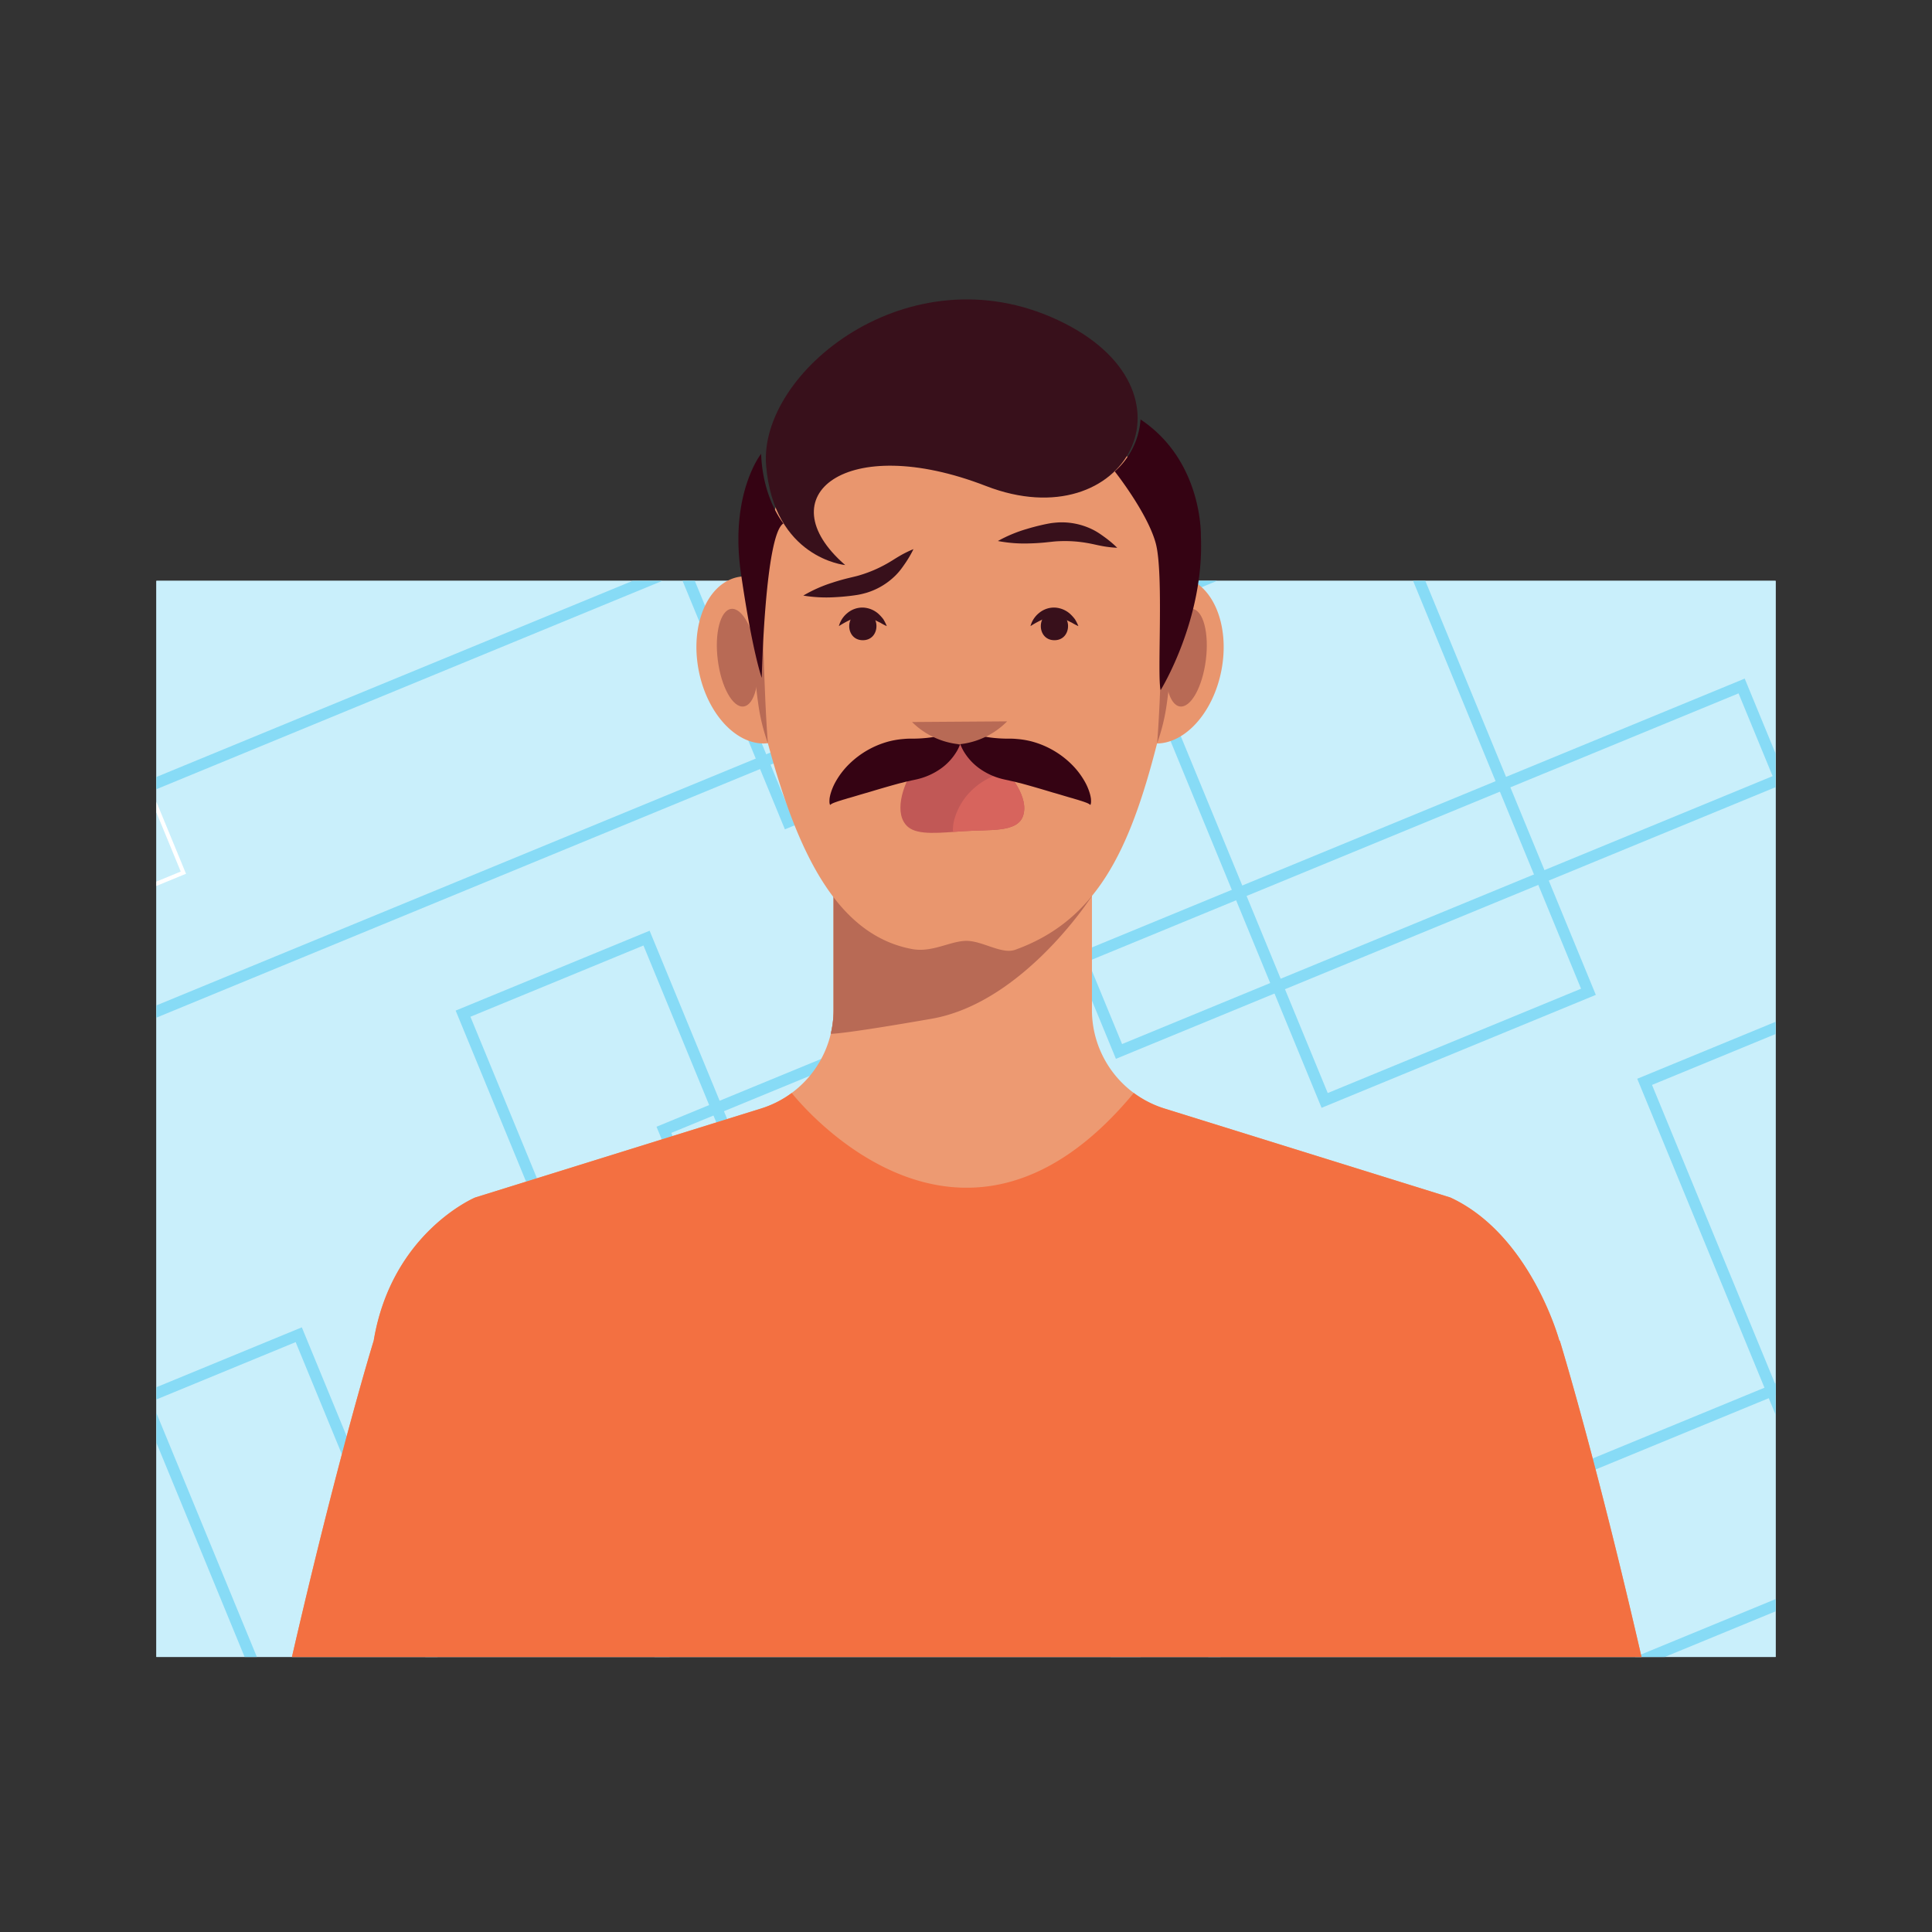 <svg xmlns="http://www.w3.org/2000/svg" data-name="Layer 1" viewBox="0 0 512 512"><rect x="0" y="0" width="512" height="512" fill="#333333" stroke="none"/><defs><clipPath id="a"><rect width="429.12" height="285.185" x="41.44" y="153.928" fill="none"/></clipPath></defs><rect width="429.12" height="285.185" x="41.44" y="153.928" fill="#c9effb"/><rect width="429.12" height="285.185" x="41.44" y="153.928" fill="#c9effb"/><g clip-path="url(#a)"><rect width="365.76" height="55.977" x="-26.832" y="162.613" fill="none" stroke="#87dbf6" stroke-miterlimit="10" stroke-width="3" transform="rotate(-22.383 156.048 190.602)"/><rect width="75.6" height="254.16" x="299.81" y="32.645" fill="none" stroke="#87dbf6" stroke-miterlimit="10" stroke-width="3" transform="rotate(-22.383 337.61 159.725)"/><rect width="189.454" height="26.72" x="284.321" y="216.857" fill="none" stroke="#87dbf6" stroke-miterlimit="10" stroke-width="3" transform="rotate(-22.383 379.048 230.217)"/><rect width="52.589" height="75.45" x="135.096" y="255.779" fill="none" stroke="#87dbf6" stroke-miterlimit="10" stroke-width="3" transform="rotate(-22.383 161.39 293.504)"/><rect width="135.709" height="95.04" x="187.828" y="409.135" fill="none" stroke="#87dbf6" stroke-miterlimit="10" stroke-width="3" transform="rotate(-22.383 255.682 456.655)"/><rect width="44.28" height="215.32" x="77.554" y="354.035" fill="none" stroke="#87dbf6" stroke-miterlimit="10" stroke-width="3" transform="rotate(-22.383 99.694 461.695)"/><rect width="299.794" height="52.92" x="257.045" y="396.517" fill="none" stroke="#87dbf6" stroke-miterlimit="10" stroke-width="3" transform="rotate(-22.383 406.942 422.977)"/><rect width="44.214" height="126.36" x="183.098" y="87.807" fill="none" stroke="#87dbf6" stroke-miterlimit="10" stroke-width="3" transform="rotate(-22.383 205.205 150.987)"/><rect width="57.24" height="149.025" x="462.061" y="270.187" fill="none" stroke="#87dbf6" stroke-miterlimit="10" stroke-width="3" transform="rotate(-22.383 490.68 344.7)"/><rect width="61.047" height="103.68" x="264.941" y="304.335" fill="none" stroke="#87dbf6" stroke-miterlimit="10" stroke-width="3" transform="rotate(-22.383 295.465 356.175)"/><rect width="73" height="64.262" x="185.428" y="283.093" fill="none" stroke="#87dbf6" stroke-miterlimit="10" stroke-width="3" transform="rotate(-22.383 221.928 315.224)"/><rect width="32.4" height="77.771" x="2.609" y="162.59" fill="none" stroke="#fff" stroke-miterlimit="10" stroke-width="1.074" transform="rotate(-22.383 18.809 201.476)"/></g><path fill="#b86a55" d="M246.88,269.981c24.417-4.256,42.49-32.545,42.49-32.545s-24.215-1.994-39.359-6.406H220.908v36.619a27.34,27.34,0,0,1-.738,6.276l-.001.038S222.463,274.237,246.88,269.981Z"/><g clip-path="url(#a)"><path fill="#ed9a72" d="M450.635,513.695h-389.27l2.55-11.92c18.67-93.34,35.12-146.48,35.12-146.48,4.78-28.68,26.88-37.94,26.88-37.94l75.76-23.58a27.337,27.337,0,0,0,7.83-3.9l.31-.23a27.316,27.316,0,0,0,10.35-15.68l.01-.04c.06-.26.12-.52.17-.79.05-.25.1-.5.14-.75.04-.2.07-.39.1-.59l.06-.39c.03-.19.05-.38.07-.57.03-.27.06-.53.08-.79q.045-.39.06-.78v-.04c.02-.22.03-.43.03-.65.01-.31.02-.62.02-.93v-36.62h68.47v36.62a27.343,27.343,0,0,0,11.09,22,5.732,5.732,0,0,0,.5.36c.22.16.45.32.68.46a.174.174,0,0,0,.05.04c.29.19.59.38.89.56.29.18.59.35.89.52a27.226,27.226,0,0,0,5.13,2.19l75.76,23.58c21.29,9.86,28.88,37.94,28.88,37.94h.11s16.45,53.14,35.12,146.48Z"/><path fill="#f37041" d="M387.495,505.505l.51,8.19H124.385l.51-8.19-60.98-3.73c18.67-93.34,35.12-146.48,35.12-146.48,4.78-28.68,26.88-37.94,26.88-37.94l75.76-23.58a27.337,27.337,0,0,0,7.83-3.9l.31-.23s43.86,56.51,90.65,0a5.732,5.732,0,0,0,.5.36,7.361,7.361,0,0,0,.68.46.174.174,0,0,0,.05.04c.29.2.59.39.89.56.29.18.59.36.89.52a27.226,27.226,0,0,0,5.13,2.19l75.76,23.58c21.29,9.86,28.88,37.94,28.88,37.94h.11s16.45,53.14,35.12,146.48Z"/><path fill="#b86a55" d="M246.88,269.981c24.417-4.256,42.49-32.545,42.49-32.545s-24.215-1.994-39.359-6.406H220.908v36.619a27.34,27.34,0,0,1-.738,6.276l-.001.038S222.463,274.237,246.88,269.981Z"/></g><path fill="#e9966e" d="M313.225,152.917a10.631,10.631,0,0,0-4.551.105c-5.31-36.661-27.343-64.155-53.729-64.155-26.459,0-48.545,27.644-53.777,64.459a10.828,10.828,0,0,0-5.549-.41c-8.17,1.624-12.838,12.778-10.426,24.912,2.328,11.71,10.398,20.025,18.302,19.135,7.759,28.737,18.198,50.833,38.207,54.546,5.379.998,10.158-2.169,14.436-2.169,4.234,0,9.351,3.639,12.895,2.363,21.459-7.726,30.288-26.041,37.597-54.674,7.477-.088,14.817-8.125,17.019-19.201C326.063,165.695,321.395,154.541,313.225,152.917Z"/><path fill="#38101b" d="M228.661 169.661c4.805 0 4.813-7.467 0-7.467-4.805 0-4.813 7.467 0 7.467zM279.437 169.661c4.805 0 4.813-7.467 0-7.467-4.805 0-4.813 7.467 0 7.467zM212.883 157.834a37.292 37.292 0 017.65-3.404c1.3-.433 2.611-.805 3.929-1.141l1.934-.468q.884-.203 1.747-.477a34.171 34.171 0 006.724-2.878c.55-.301 1.089-.629 1.637-.964.569-.363 1.167-.734 1.764-1.084a28.896 28.896 0 013.808-1.89 28.886 28.886 0 01-2.136 3.676c-.395.576-.784 1.138-1.211 1.696a16.636 16.636 0 01-1.471 1.664 18.531 18.531 0 01-7.672 4.542c-.726.202-1.456.392-2.198.521-.766.125-1.369.21-2.066.291-1.351.159-2.708.282-4.077.345A37.293 37.293 0 01212.883 157.834zM264.45 143.372a37.29 37.29 0 017.733-3.212c1.31-.4 2.63-.74 3.956-1.043.684-.157 1.281-.279 2.044-.419.743-.128 1.494-.193 2.246-.247a18.531 18.531 0 018.751 1.704 16.654 16.654 0 011.944 1.074c.59.383 1.145.781 1.71 1.192a28.879 28.879 0 013.245 2.746 28.875 28.875 0 01-4.221-.503c-.68-.129-1.368-.278-2.025-.429-.628-.131-1.246-.259-1.865-.358a34.174 34.174 0 00-7.3-.455q-.904.034-1.806.137l-1.979.208c-1.354.126-2.714.215-4.084.243A37.297 37.297 0 01264.45 143.372z"/><ellipse cx="314.366" cy="174.292" fill="#b86a55" rx="13.036" ry="5.233" transform="rotate(-82.718 314.366 174.292)"/><ellipse cx="195.416" cy="174.292" fill="#b86a55" rx="5.233" ry="13.036" transform="rotate(-7.282 195.416 174.292)"/><path fill="#b86a55" d="M201.168 153.327c.38 3.664.601 7.307.779 10.947l.468 10.899c.037 1.816.133 3.627.201 5.44l.222 5.437c.18 3.626.362 7.241.658 10.913a51.866 51.866 0 01-2.591-10.727 101.941 101.941 0 01-.976-10.972c-.119-3.666-.116-7.333.083-10.993A87.414 87.414 0 01201.168 153.327zM308.983 153.327a87.437 87.437 0 011.156 10.946c.198 3.661.202 7.327.083 10.993a101.91 101.91 0 01-.976 10.972 51.866 51.866 0 01-2.591 10.727c.296-3.672.478-7.288.658-10.913l.222-5.437c.068-1.813.164-3.625.201-5.44l.468-10.899C308.382 160.634 308.604 156.991 308.983 153.327z"/><path fill="#38101b" d="M273.09 165.928a6.65 6.65 0 012.208-3.427 6.232 6.232 0 014.123-1.491 6.597 6.597 0 014.061 1.58 10.952 10.952 0 011.394 1.522 11.781 11.781 0 01.907 1.816 14.741 14.741 0 01-1.731-.912c-.572-.252-1.092-.556-1.621-.774a8.35 8.35 0 00-3.052-.743 7.138 7.138 0 00-3.039.65A24.318 24.318 0 00273.09 165.928zM222.314 165.928a6.65 6.65 0 012.208-3.427 6.232 6.232 0 014.123-1.491 6.597 6.597 0 014.061 1.58 10.953 10.953 0 011.394 1.522 11.781 11.781 0 01.907 1.816 14.741 14.741 0 01-1.731-.912c-.572-.252-1.092-.556-1.621-.774a8.35 8.35 0 00-3.052-.743 7.138 7.138 0 00-3.039.65A24.318 24.318 0 00222.314 165.928z"/><path fill="#c15856" d="M240.648,219.156c-3.892-3.289-1.517-11.006,1.568-15.457.808-1.165,4.674-6.405,11.201-6.72,6.614-.32,10.965,4.657,12.769,6.72,1.22,1.396,6.642,7.598,4.928,12.545-1.537,4.435-8.692,3.552-15.835,4.032C249.274,220.68,243.336,221.427,240.648,219.156Z"/><path fill="#d7645d" d="M271.113,216.244c1.403-4.049-1.974-8.938-3.916-11.345-4.603.012-9.872,3.664-12.437,7.985-.486.819-2.461,4.163-2.209,7.588.9-.066,1.812-.135,2.727-.196C262.421,219.796,269.576,220.679,271.113,216.244Z"/><path fill="#350313" d="M255.032,192.706a8.02,8.02,0,0,1-.181,3.197,11.777,11.777,0,0,1-1.183,3.009,15.061,15.061,0,0,1-4.453,4.855,17.855,17.855,0,0,1-6.041,2.709c-.529.131-1.065.24-1.602.35-.354.098-.668.161-1.001.238-.655.104-1.331.343-2.003.473-2.702.729-5.572,1.565-8.645,2.495-1.559.431-3.137.927-4.802,1.408-.436.107-.836.245-1.261.37-.446.116-.845.261-1.288.391-.454.137-.843.28-1.313.445-.209.075-.423.164-.652.27a3.415,3.415,0,0,0-.63.41,2.299,2.299,0,0,1-.166-.818c-.001-.269.006-.56.029-.857a9.872,9.872,0,0,1,.359-1.588,14.926,14.926,0,0,1,1.245-2.888,20.955,20.955,0,0,1,3.703-4.795,23.723,23.723,0,0,1,10.58-5.94,23.269,23.269,0,0,1,3.162-.552c.536-.044,1.092-.102,1.608-.125.333-.01.667-.022,1.008-.011a37.894,37.894,0,0,0,4.053-.195A25.386,25.386,0,0,0,255.032,192.706Z"/><path fill="#350313" d="M253.916,192.706a25.387,25.387,0,0,0,9.474,2.852,37.896,37.896,0,0,0,4.053.195c.341-.011.675.001,1.008.011.516.023,1.072.081,1.608.125a23.274,23.274,0,0,1,3.162.552,23.723,23.723,0,0,1,10.58,5.94,20.955,20.955,0,0,1,3.703,4.795,14.927,14.927,0,0,1,1.245,2.888,9.859,9.859,0,0,1,.359,1.588c.023.297.031.587.029.857a2.302,2.302,0,0,1-.166.818,3.415,3.415,0,0,0-.63-.41c-.229-.106-.443-.195-.652-.27-.47-.165-.859-.308-1.313-.445-.443-.13-.841-.275-1.288-.391-.425-.125-.826-.263-1.262-.37-1.665-.481-3.243-.977-4.802-1.408-3.073-.93-5.943-1.767-8.645-2.495-.672-.129-1.348-.368-2.003-.473-.334-.078-.648-.14-1.001-.238-.537-.11-1.072-.219-1.602-.35a17.854,17.854,0,0,1-6.04-2.709,15.06,15.06,0,0,1-4.454-4.855,11.786,11.786,0,0,1-1.183-3.009A8.022,8.022,0,0,1,253.916,192.706Z"/><path fill="#b86a55" d="M266.904,191.166a20.763,20.763,0,0,1-12.682,6.073c.149.025.299.037.448.05h-.896c.149-.012.299-.025.448-.05a20.699,20.699,0,0,1-12.52-5.899Z"/><path fill="#350313" d="M207.62 138.718s-5.49-6.557-5.917-18.459c0 0-8.386 10.56-5.362 31.543s5.526 27.832 5.526 27.832S202.724 141.601 207.62 138.718zM295.42 124.928s8.697 10.998 10.869 19.061.312 35.126 1.292 38.903c0 0 11.637-18.748 10.666-40.828 0 0 .57-19.885-15.994-30.906A20.158 20.158 0 01295.42 124.928z"/><path fill="#38101b" d="M223.989,149.749s-18.924-1.783-20.959-26.408,37.768-57.04,77.32-38.519,18.042,58.365-19.07,43.967S202.97,131.499,223.989,149.749Z"/></svg>